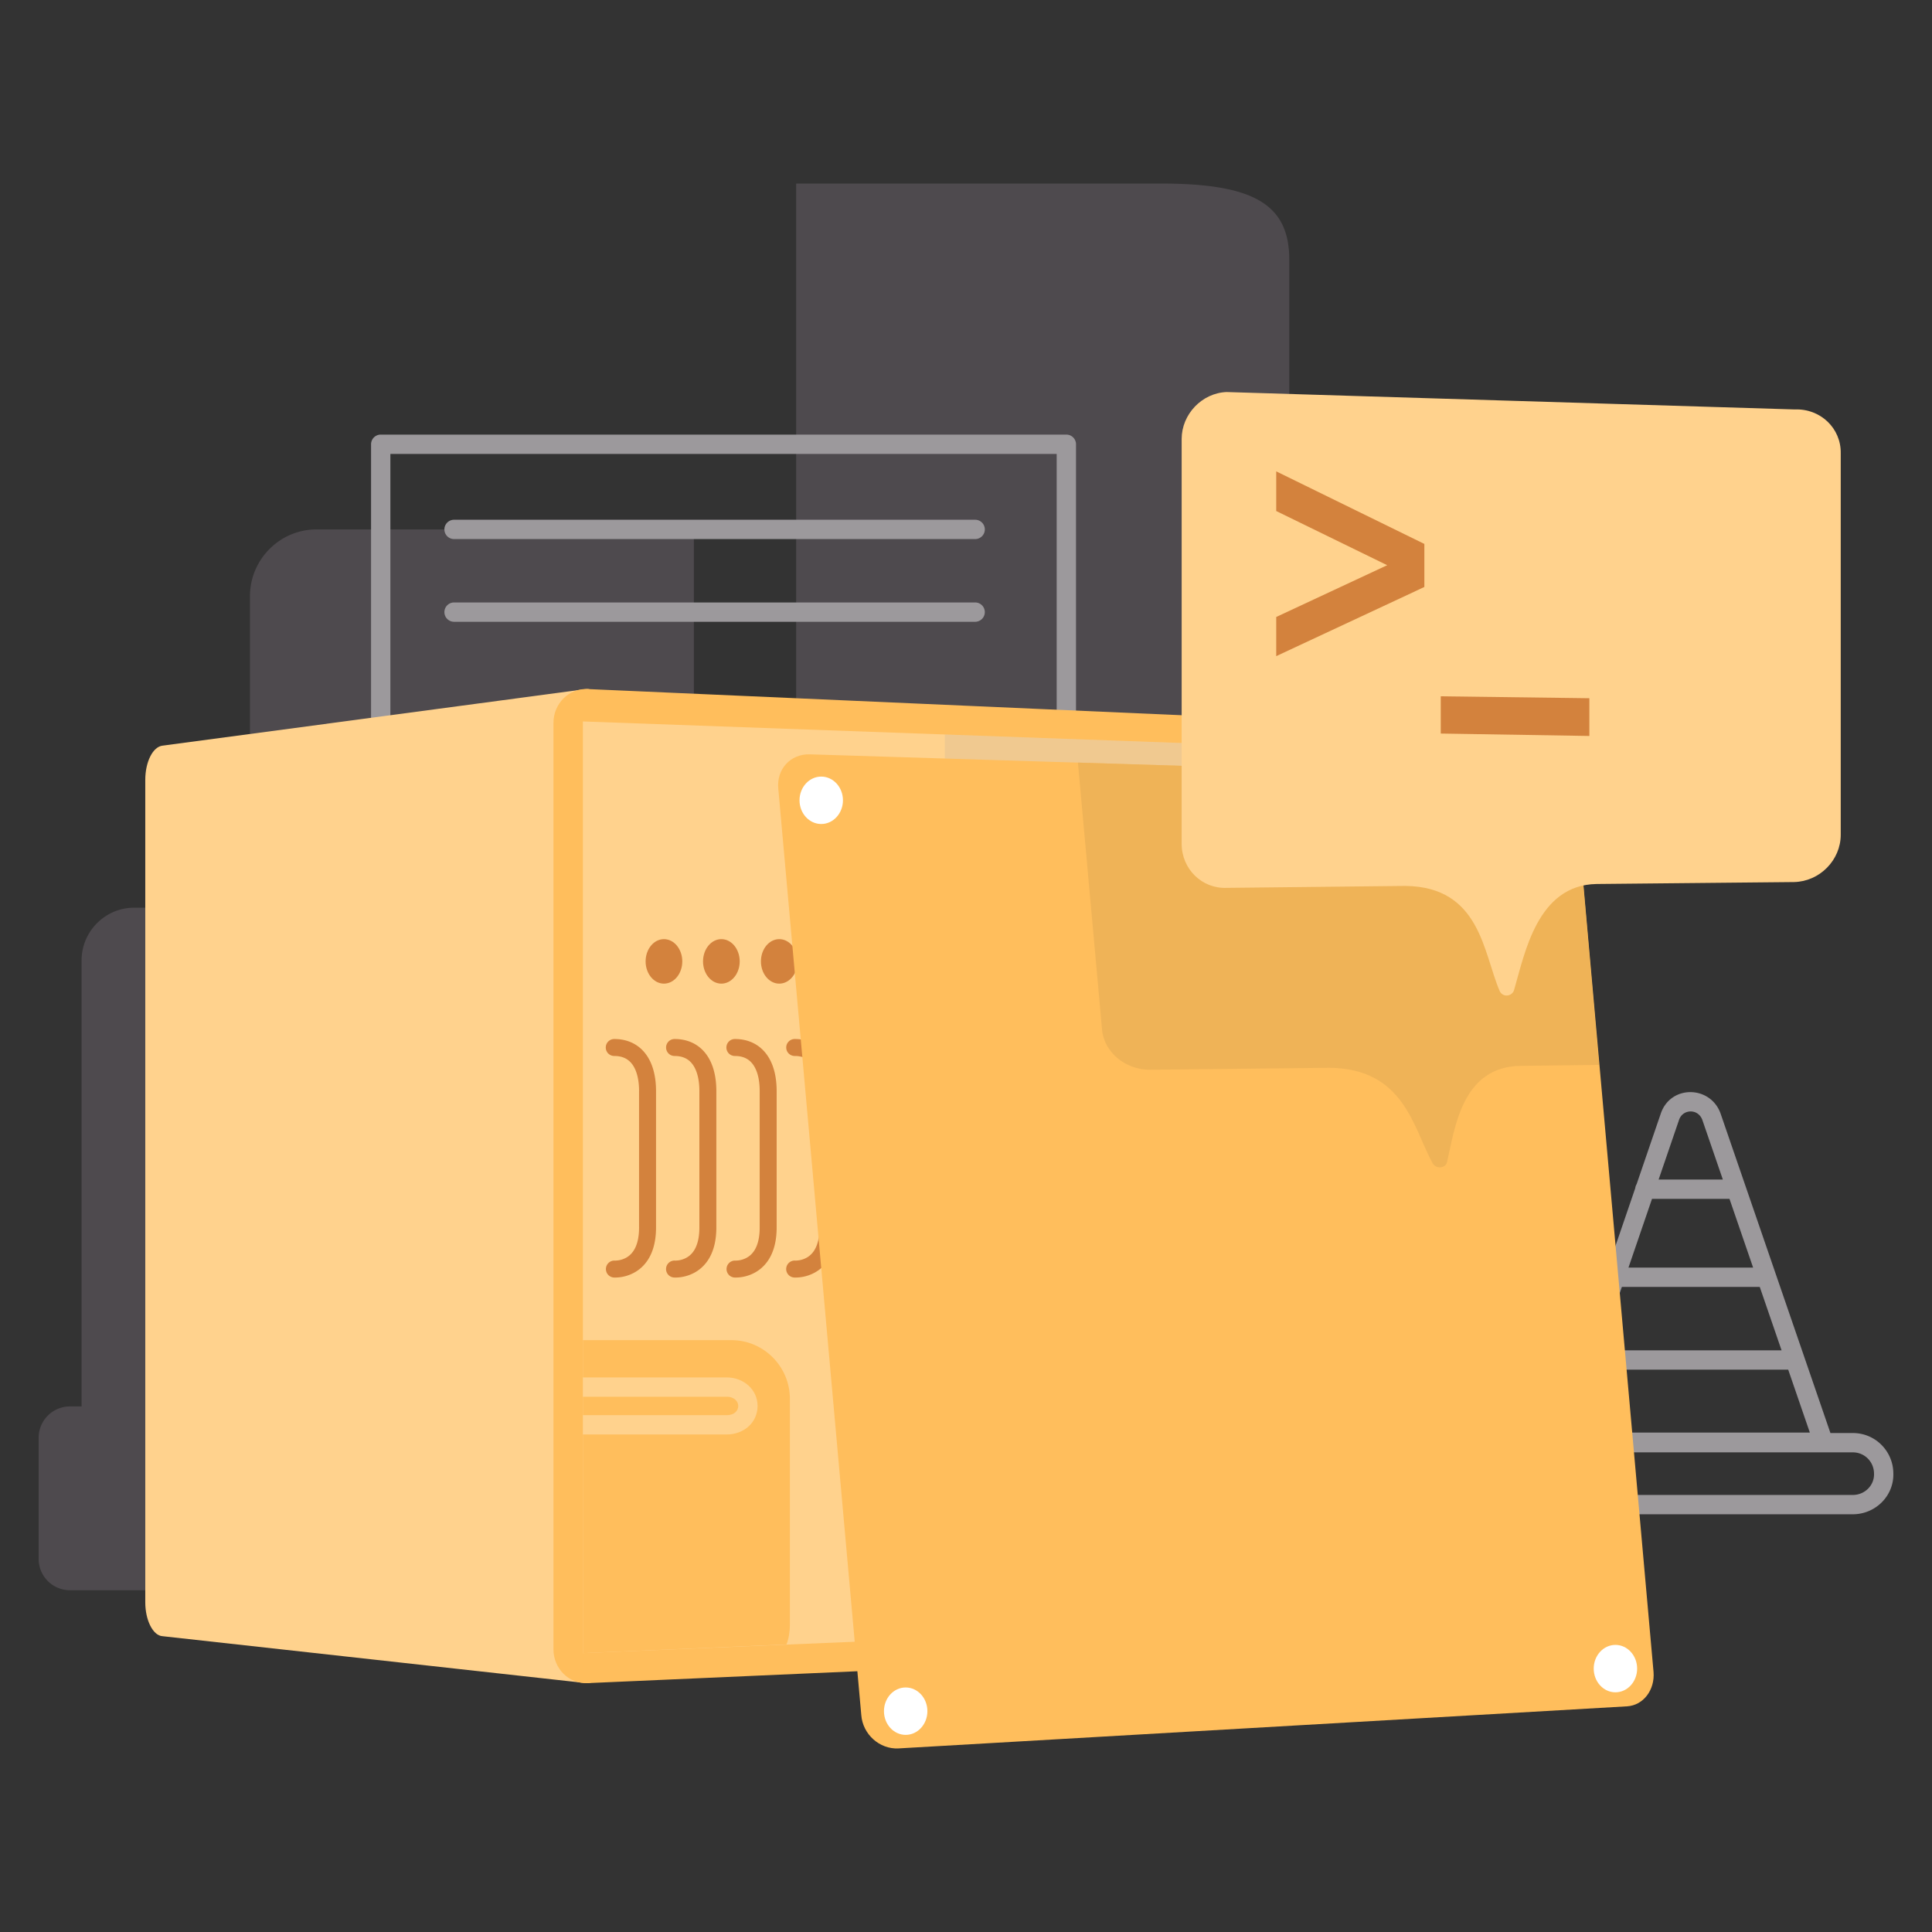 <svg xmlns="http://www.w3.org/2000/svg" width="400" height="400" fill="none" viewBox="0 0 400 400"><rect x="0" y="0" width="400" height="400" fill="#333333" stroke="none"/><path fill="#4E4A4E" d="M240.256 38h-75.421v127.894h-21.178v-56.285H65.54c-7.593 0-13.786 6.209-13.786 13.821v64.498H27.779c-5.994 0-10.888 4.907-10.888 10.916v92.341h-2.398A6.49 6.49 0 0 0 8 297.695v25.038a6.49 6.49 0 0 0 6.493 6.51h240.148l2.097-7.412 10.19-71.508v-196.6c0-11.617-7.692-15.723-26.672-15.723"/><path fill="#9C999C" fill-rule="evenodd" d="M76.825 91.98a2 2 0 0 1 2-2h141.951a2 2 0 0 1 2 2v116.578a2 2 0 0 1-2 2H78.825a2 2 0 0 1-2-2zm4 2v112.578h137.951V93.981zm11.184 15.629a2 2 0 0 1 2-2h107.887a2 2 0 0 1 0 4H94.009a2 2 0 0 1-2-2m0 17.124a2 2 0 0 1 2-2h107.886a2 2 0 0 1 0 4H94.009a2 2 0 0 1-2-2M343.85 230.547c2.034-5.974 10.247-5.838 12.363-.04l.012.035 22.746 66.151h4.632c4.717 0 8.379 3.81 8.393 8.382.117 4.668-3.729 8.438-8.393 8.438h-67.329c-4.726 0-8.393-3.826-8.393-8.41a8.38 8.38 0 0 1 8.393-8.41h4.93l5.079-14.834a1.99 1.99 0 0 1 .593-1.732l5.292-15.458a2 2 0 0 1 .556-1.623l5.836-17.049c.033-.302.133-.583.284-.829zm1.896.646 1.889.647-4.237 12.375h13.299l-4.242-12.337-.005-.015c-.889-2.4-4.053-2.259-4.814-.026zm12.326 17.022H342.03l-4.871 14.228h25.806zm6.267 18.228h-28.55l-4.494 13.126h37.558zm5.889 17.126h-40.303l-4.459 13.026h49.241zm13.375 25.944c2.519 0 4.461-2.024 4.394-4.353l-.001-.057c0-2.426-1.926-4.41-4.393-4.41h-67.329a4.38 4.38 0 0 0-4.393 4.41c0 2.426 1.926 4.41 4.393 4.41z" clip-rule="evenodd"/><path fill="#FFD28D" d="m33.674 338.758 87.707 9.715c2.298.2 4.096-3.004 4.096-7.011V149.671c0-4.006-1.798-7.211-4.096-7.011l-87.707 11.718c-1.998.2-3.597 3.305-3.597 7.111v170.259c0 3.705 1.599 6.91 3.597 7.01"/><path fill="#FFBE5C" d="m273.821 341.763-152.14 6.71c-3.896.2-7.093-3.004-7.093-7.011V149.671c0-4.006 3.197-7.211 7.093-7.011l152.14 6.71c3.396.201 6.193 3.305 6.193 7.111v178.271c0 3.706-2.797 6.911-6.193 7.011"/><path fill="#FFD28D" d="M120.682 149.369v192.893l152.939-6.409V154.878z"/><path fill="#9C999C" d="m195.603 339.157 78.017-3.305V154.877l-78.017-2.805z" opacity=".16"/><path fill="#FFBE5C" d="M151.449 277.465h-30.768v64.799l42.156-1.803c.499-1.302.699-2.704.699-4.106v-46.771c0-6.61-5.394-12.119-12.087-12.119"/><path fill="#D3823D" d="M137.464 203.652c2.096 0 3.796-2.063 3.796-4.607s-1.7-4.607-3.796-4.607-3.796 2.062-3.796 4.607c0 2.544 1.699 4.607 3.796 4.607m11.888 0c2.096 0 3.796-2.063 3.796-4.607s-1.7-4.607-3.796-4.607-3.796 2.062-3.796 4.607c0 2.544 1.699 4.607 3.796 4.607m11.987 0c2.097 0 3.796-2.063 3.796-4.607s-1.699-4.607-3.796-4.607-3.796 2.062-3.796 4.607c0 2.544 1.7 4.607 3.796 4.607"/><path fill="#D3823D" fill-rule="evenodd" d="M125.418 216.874c0-.97.786-1.757 1.757-1.757 2.819 0 5.087 1.139 6.589 3.201 1.445 1.985 2.06 4.652 2.06 7.569v28.243c0 5.076-1.969 7.859-4.312 9.238a8.36 8.36 0 0 1-4.31 1.135l-.098-.004-.033-.002-.013-.001h-.006l-.002-.001c-.002 0-.003 0 .125-1.752l-.128 1.752a1.757 1.757 0 0 1 .239-3.505l.016.001h.13a4.84 4.84 0 0 0 2.298-.65c1.103-.649 2.581-2.172 2.581-6.211v-28.243c0-2.491-.535-4.33-1.387-5.5-.795-1.093-1.974-1.757-3.749-1.757a1.756 1.756 0 0 1-1.757-1.756m12.487 0c0-.97.786-1.757 1.756-1.757 2.82 0 5.088 1.139 6.59 3.201 1.445 1.985 2.06 4.652 2.06 7.569v28.243c0 5.076-1.969 7.859-4.312 9.238a8.36 8.36 0 0 1-4.31 1.135l-.098-.004-.034-.002-.012-.001h-.006l-.002-.001c-.002 0-.003 0 .124-1.752l-.127 1.752a1.756 1.756 0 0 1 .239-3.505l.016.001h.13a4.84 4.84 0 0 0 2.298-.65c1.103-.649 2.581-2.172 2.581-6.211v-28.243c0-2.491-.535-4.33-1.387-5.5-.796-1.093-1.974-1.757-3.75-1.757-.97 0-1.756-.786-1.756-1.756m12.487 0c0-.97.786-1.757 1.756-1.757 2.82 0 5.088 1.139 6.59 3.201 1.445 1.985 2.06 4.652 2.06 7.569v28.243c0 5.076-1.969 7.859-4.312 9.238a8.36 8.36 0 0 1-4.31 1.135l-.098-.004-.034-.002-.013-.001h-.005l-.003-.001c-.001 0-.002 0 .125-1.752l-.127 1.752a1.757 1.757 0 0 1 .238-3.505l.017.001h.13a4.84 4.84 0 0 0 2.298-.65c1.103-.649 2.581-2.172 2.581-6.211v-28.243c0-2.491-.535-4.33-1.387-5.5-.796-1.093-1.974-1.757-3.75-1.757-.97 0-1.756-.786-1.756-1.756m12.387 0c0-.97.787-1.757 1.757-1.757 2.82 0 5.087 1.139 6.589 3.201 1.445 1.985 2.06 4.652 2.06 7.569v28.243c0 5.076-1.969 7.859-4.312 9.238a8.35 8.35 0 0 1-4.31 1.135l-.098-.004-.033-.002-.013-.001h-.006l-.002-.001c-.001 0-.003 0 .125-1.752l-.128 1.752a1.756 1.756 0 0 1 .239-3.505l.016.001h.131a4.84 4.84 0 0 0 2.297-.65c1.103-.649 2.581-2.172 2.581-6.211v-28.243c0-2.491-.534-4.33-1.387-5.5-.795-1.093-1.974-1.757-3.749-1.757-.97 0-1.757-.786-1.757-1.756" clip-rule="evenodd"/><path fill="#FFBE5C" d="m336.854 353.278-150.842 8.713c-3.896.2-7.392-2.905-7.692-6.911l-17.182-191.791c-.399-4.006 2.498-7.211 6.494-7.111l152.04 4.707c3.396.1 6.493 3.205 6.793 7.011l15.883 178.271c.3 3.705-2.098 6.91-5.494 7.111"/><path fill="#FFF" d="M170.029 170.6c2.482 0 4.495-2.197 4.495-4.907s-2.013-4.908-4.495-4.908-4.496 2.197-4.496 4.908c0 2.71 2.013 4.907 4.496 4.907"/><path fill="#FFD28D" d="M318.973 174.304c2.482 0 4.495-2.197 4.495-4.907s-2.013-4.908-4.495-4.908-4.495 2.197-4.495 4.908c0 2.71 2.012 4.907 4.495 4.907"/><path fill="#FFF" d="M187.51 359.187c2.483 0 4.496-2.197 4.496-4.907s-2.013-4.908-4.496-4.908c-2.482 0-4.495 2.197-4.495 4.908 0 2.71 2.013 4.907 4.495 4.907m146.946-8.813c2.483 0 4.495-2.198 4.495-4.908s-2.012-4.907-4.495-4.907-4.495 2.197-4.495 4.907 2.013 4.908 4.495 4.908"/><path fill="#E9AE56" d="M326.464 167.896c-.299-3.706-3.396-6.91-6.792-7.011l-96.499-3.004 4.995 55.284c.399 4.707 4.895 8.413 10.089 8.313l37.061-.401c15.484.2 17.282 12.519 21.278 19.73.699 1.302 2.697 1.102 2.997-.2 1.598-6.811 2.997-19.831 15.284-19.931l16.183-.2z" opacity=".7"/><path fill="#FFD28D" fill-rule="evenodd" d="M150.45 289.179h-29.768v-4h29.768c3.546 0 6.396 2.548 6.396 5.906 0 3.49-2.885 5.906-6.396 5.906h-29.768v-4h29.768c1.684 0 2.396-.99 2.396-1.906 0-.849-.746-1.906-2.396-1.906" clip-rule="evenodd"/><path fill="#FFD28D" d="m371.617 84.773-117.676-3.606c-5.095.2-9.29 4.607-9.29 9.715v83.827c0 5.208 4.195 9.314 9.29 9.114l37.061-.401c15.484.201 16.083 13.821 19.479 21.733.6 1.403 2.598 1.202 2.997-.2 2.198-7.511 4.795-21.733 17.082-21.933l40.857-.401c5.295-.1 9.69-4.507 9.69-9.815v-78.92c.1-5.208-4.195-9.314-9.49-9.114"/><path fill="#D3823D" fill-rule="evenodd" d="m287.206 117.02-22.976 10.717v8.112l30.668-14.322v-8.913L264.23 97.591v8.212zm41.856 27.542-30.768-.4v7.711l30.768.501z" clip-rule="evenodd"/></svg>